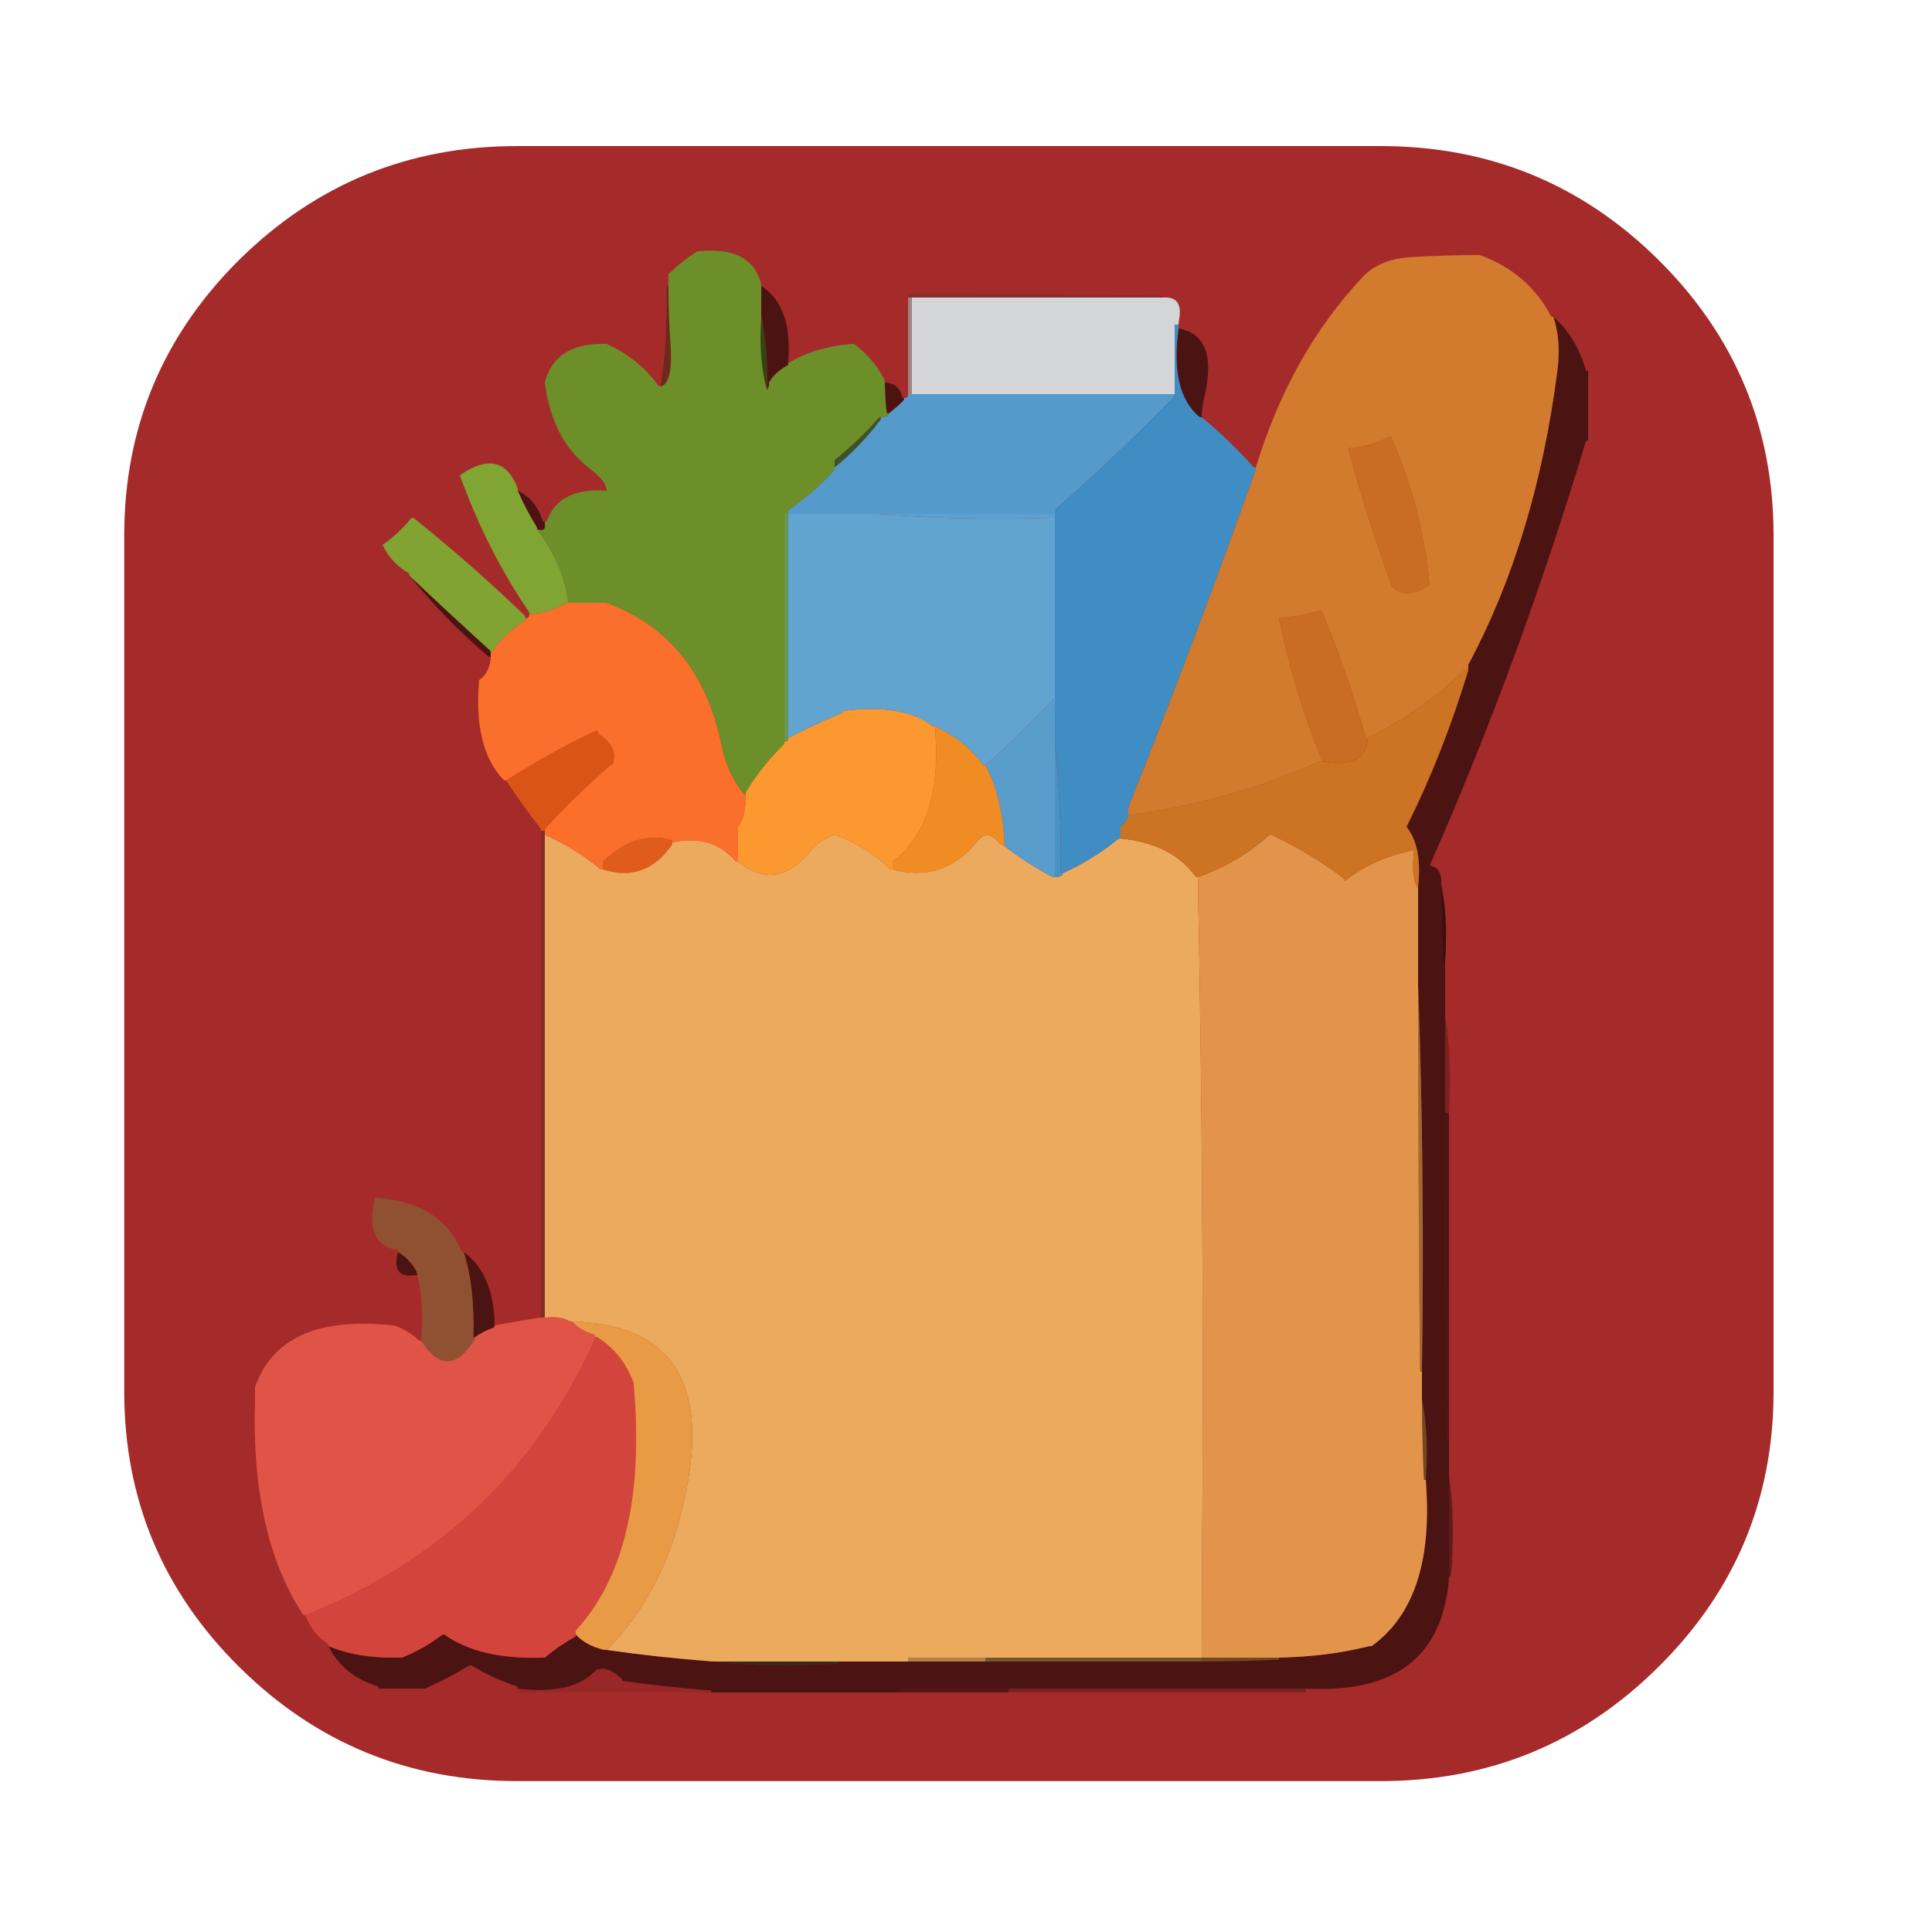 
<svg xmlns="http://www.w3.org/2000/svg" version="1.1" xmlns:xlink="http://www.w3.org/1999/xlink" preserveAspectRatio="none" x="0px" y="0px" width="500px" height="500px" viewBox="0 0 500 500">
<defs>
<g id="Layer29_0_FILL">
<path fill="#A52A2A" stroke="none" d="
M 429.2 67.25
Q 399.45 37.8 357.3 37.8
L 133.85 37.8
Q 91.7 37.8 61.9 67.25 32.15 96.8 32.15 138.6
L 32.15 360.1
Q 32.15 401.9 61.9 431.4 91.7 460.95 133.85 460.95
L 357.3 460.95
Q 399.45 460.95 429.2 431.4 459 401.9 459 360.1
L 459 138.6
Q 459 96.8 429.2 67.25 Z"/>
</g>

<g id="Layer24_0_FILL">
<path fill="#000000" fill-opacity="0.388" stroke="none" d="
M 375 408
Q 375.5 408 375.5 407.95 376.75 393.75 375 382 375 394.5 375 407 375 407.5 375 408 Z"/>

<path fill="#000000" fill-opacity="0.075" stroke="none" d="
M 183 438
Q 183.5 438 184 438 184 437.5 183.95 437.5 171.95 436.55 161 435 161 434.5 160.75 434.3 157.25 431.25 155 432 154.5 432 154.25 432.25 148.25 438.75 134 437 134 437.5 134 438 158.5 438 183 438 Z"/>

<path fill="#3B2B18" fill-opacity="0.996" stroke="none" d="
M 217 430
Q 216.5 430 216 430 200.5 430 185 430 199.75 431.75 216.95 430.5 217 430.5 217 430 Z"/>

<path fill="#000000" fill-opacity="0.247" stroke="none" d="
M 261 437
Q 261 437.5 261 438 299 438 337 438 337.5 438 338 438 338 437.5 338 437 337.5 437 337 437 299 437 261 437
M 374 287
Q 374 287.5 374 288 374.5 288 375 288 375 287.5 375.05 287 375.75 273.75 374 263 374 275 374 287 Z"/>

<path fill="#B18148" fill-opacity="0.996" stroke="none" d="
M 255 429
Q 254.5 429 254 429 244.5 429 235 429 235 429.5 235 430 244.5 430 254 430 254.5 430 255 430 255 429.5 255 429 Z"/>

<path fill="#000000" fill-opacity="0.498" stroke="none" d="
M 260 438
Q 260.5 438 261 438 261 437.5 261 437 260.5 437 260 437 246.5 437 233 437 233 437.5 233 438 246.5 438 260 438 Z"/>

<path fill="#704A25" fill-opacity="0.996" stroke="none" d="
M 311 429
Q 311 429.5 311 430 321 430 331 429.5
L 331 429
Q 330.5 429 330 429 320.5 429 311 429
M 368.5 383
L 369 383
Q 369 382.5 369.05 382 369.75 370.75 368 362 368 372.5 368.5 383 Z"/>

<path fill="#765630" fill-opacity="0.996" stroke="none" d="
M 311 429
Q 310.5 429 310 429 282.5 429 255 429 255 429.5 255 430 282.5 430 310 430 310.5 430 311 430 311 429.5 311 429 Z"/>

<path fill="#4893C6" stroke="none" d="
M 275 226
L 274.5 226
Q 274.75 208.25 273 193 273 209.5 273 226 273 226.5 273 227 274 227 274.8 226.6 275 226.5 275 226 Z"/>

<path fill="#000000" fill-opacity="0.537" stroke="none" d="
M 108 330
Q 108 329.5 107.8 329.1 106.15 325.85 103 324 101.25 330.75 107 330.05 107.5 330 108 330
M 128 343
Q 128 342.5 128 342 127.5 329.5 120 324 122.9 333.1 122.5 346
L 123 346
Q 125.05 344.55 127.85 343.55 128 343.5 128 343
M 127 169
Q 127 168.5 126.75 168.25 116.25 158.75 106 149 115.2 160.35 126.2 169.75 126.5 170 127 170 127 169.5 127 169
M 141 135
Q 140.5 135 140.45 134.85 138.75 129.25 134 127 136.1 131.9 138.75 136.15 139 136.5 139 137 141.15 137.65 141.05 136 141 135.5 141 135
M 310.2 107.75
Q 310.5 108 311 108 311 105.5 311.6 103.15 315.55 86.9 305 85 302.75 101.25 310.2 107.75
M 234 103
Q 233.5 103 233.5 102.9 232.8 99.2 229 99 229 103 229.5 106.95 229.5 107 230 107 232 105.5 233.75 103.75 234 103.5 234 103
M 197 81
Q 197 81.5 197 82 198.75 89.75 198.5 100
L 199 100
Q 199 99.5 199 99 200.7 96.2 203.8 94.6 204 94.5 204 94 204 93.5 204.05 93 204.95 79.05 197 74 197 77.5 197 81
M 411 96
Q 410.5 96 410.45 95.85 407.9 87.1 402 82 404.05 87.95 403.05 95.9 397.45 139.45 380 172 380 172.5 380 173 380 173.5 379.85 173.95 373.3 195.35 364 214 368.05 218.95 367.05 229 367 229.5 367 230 367 242 367 254 367 254.5 367 255 368.75 303.25 368 354 368 354.5 368 355 368 358 368 361 368 361.5 368 362 369.75 370.75 369.05 382 369 382.5 369 383 369 383.5 369.05 384 371.25 414.25 355 426 354.5 426 354.05 426.1 343.7 428.7 331 429
L 331 429.5
Q 321 430 311 430 310.5 430 310 430 282.5 430 255 430 254.5 430 254 430 244.5 430 235 430 234.5 430 234 430 225.5 430 217 430 217 430.5 216.95 430.5 199.75 431.75 185 430 184.5 430 184 429.95 170.1 428.9 157 427 156.5 427 156.05 426.9 151.65 425.85 149 423 149 423.5 148.8 423.6 144.5 426 141 429 140.5 429 140 429 124 429.45 115 423 114.5 423 114.2 423.25 109.7 426.7 104 429 103.5 429 103 429 92.35 429.15 85 426 88.8 433.7 97.85 436.45 98 436.5 98 437 103.5 437 109 437 109.5 437 110 437 115.9 434.4 121.15 431.2 121.5 431 122 431 127.25 434.25 133.85 436.45 134 436.5 134 437 148.25 438.75 154.25 432.25 154.5 432 155 432 157.25 431.25 160.75 434.3 161 434.5 161 435 171.95 436.55 183.95 437.5 184 437.5 184 438 208 438 232 438 232.5 438 233 438 233 437.5 233 437 246.5 437 260 437 260.5 437 261 437 299 437 337 437 337.5 437 338 437 372.3 438.85 374.95 409 375 408.5 375 408 375 407.5 375 407 375 394.5 375 382 375 381.5 375 381 375 377 375 373
L 374.5 373
Q 374 330.5 374 288 374 287.5 374 287 374 275 374 263 374 262.5 374 262 374 255.5 374 249
L 373.5 249
Q 373 239 373 229 373 228.5 373 228 373 224.5 370 224 393 172 410.45 114.15 410.5 114 411 114 411 113.5 411 113 411 104.5 411 96 Z"/>

<path fill="#D2453D" fill-opacity="0.996" stroke="none" d="
M 154.85 346.25
Q 154.5 346 154 346 154 346.5 153.8 346.9 131.15 397.2 79 418 80.75 422.75 84.75 425.35 85 425.5 85 426 92.35 429.15 103 429 103.5 429 104 429 109.7 426.7 114.2 423.25 114.5 423 115 423 124 429.45 140 429 140.5 429 141 429 144.5 426 148.8 423.6 149 423.5 149 423 149 422.5 149 422 167.65 401.65 164.05 359 164 358.5 164 358 161.2 350.3 154.85 346.25 Z"/>

<path fill="#E99B45" fill-opacity="0.996" stroke="none" d="
M 153.85 345.45
Q 154 345.5 154 346 154.5 346 154.85 346.25 161.2 350.3 164 358 164 358.5 164.05 359 167.65 401.65 149 422 149 422.5 149 423 151.65 425.85 156.05 426.9 156.5 427 157 427 173.35 410.85 178.1 383 184.9 343.05 148 342 150.15 344.35 153.85 345.45 Z"/>

<path fill="#8E5231" fill-opacity="0.976" stroke="none" d="
M 123 346
L 122.5 346
Q 122.9 333.1 120 324 119.5 324 119.45 323.8 114 310.95 97 310 94.2 322.3 102.95 323.5 103 323.5 103 324 106.15 325.85 107.8 329.1 108 329.5 108 330 109.7 336.8 109.05 346 109 346.5 109 347 115.8 357.65 122.75 346.85 123 346.5 123 346 Z"/>

<path fill="#DF5548" fill-opacity="0.992" stroke="none" d="
M 66 359
Q 66 360 66 361 66 361.5 66 362 64.85 397.15 78.35 417.75 78.5 418 79 418 131.15 397.2 153.8 346.9 154 346.5 154 346 154 345.5 153.85 345.45 150.15 344.35 148 342 147.5 342 147.15 341.8 144.95 340.55 141 341 140.5 341 140 341 139.5 341 139 341.1 133.5 342 128 343 128 343.5 127.85 343.55 125.05 344.55 123 346 123 346.5 122.75 346.85 115.8 357.65 109 347 108.5 347 108.25 346.75 105.7 344.35 102 343 101.5 343 101 342.95 72.6 340.1 66 359 Z"/>

<path fill="#DF5C1D" stroke="none" d="
M 156 224
Q 156 224.5 156 225 166.9 228.5 173.75 218.85 174 218.5 174 218 174 217.5 173.85 217.45 164.65 214.75 156 223 156 223.5 156 224 Z"/>

<path fill="#ECAB5F" fill-opacity="0.996" stroke="none" d="
M 156 225
Q 155.5 225 155.2 224.75 148.95 219.6 141 216 141 278 141 340 141 340.5 141 341 144.95 340.55 147.15 341.8 147.5 342 148 342 184.9 343.05 178.1 383 173.35 410.85 157 427 170.1 428.9 184 429.95 184.5 430 185 430 200.5 430 216 430 216.5 430 217 430 225.5 430 234 430 234.5 430 235 430 235 429.5 235 429 244.5 429 254 429 254.5 429 255 429 282.5 429 310 429 310.5 429 311 429 311 417 311.1 405 311.75 314.75 310 227 309.5 227 309.35 226.75 303.2 218.3 290 217 289.5 217 289.2 217.25 282.9 222.4 275 226 275 226.5 274.8 226.6 274 227 273 227 272.5 227 272.1 226.8 265.65 223.35 260 219 259 218.5 258.3 217.75 255.4 214.6 252.9 217.75 244.3 228.5 231 225 230.5 225 230.25 224.75 224.4 219.1 216 216 211.95 217.45 209.45 220.55 200.9 230.85 191 223 190.5 223 190.3 222.75 184.25 215.8 174 218 174 218.5 173.75 218.85 166.9 228.5 156 225 Z"/>

<path fill="#3B2A17" fill-opacity="0.247" stroke="none" d="
M 141 215
Q 140.5 215 140 215 140 277.5 140 340 140 340.5 140 341 140.5 341 141 341 141 340.5 141 340 141 278 141 216 141 215.5 141 215 Z"/>

<path fill="#DA5517" fill-opacity="0.992" stroke="none" d="
M 158.55 197.85
Q 160.1 193.25 155 190
L 154.5 189
Q 142.2 194.75 131 202 135.15 208.35 139.75 214.2 140 214.5 140 215 140.5 215 141 215 141 214.5 141.25 214.25 149.15 205.7 158 198 158.5 198 158.55 197.85 Z"/>

<path fill="#FA702D" fill-opacity="0.996" stroke="none" d="
M 156 156
Q 151.5 156 147 156 146.5 156 146.15 156.2 142.45 158.45 137 159 137 159.5 136.75 159.75 136.5 160 136 160 136 160.5 135.75 160.65 130.5 164 127 169 127 169.5 127 170 127 170.5 126.9 171 126.4 174.4 124 176 122.45 193.55 130.25 201.75 130.5 202 131 202 142.2 194.75 154.5 189
L 155 190
Q 160.1 193.25 158.55 197.85 158.5 198 158 198 149.15 205.7 141.25 214.25 141 214.5 141 215 141 215.5 141 216 148.95 219.6 155.2 224.75 155.5 225 156 225 156 224.5 156 224 156 223.5 156 223 164.65 214.75 173.85 217.45 174 217.5 174 218 184.25 215.8 190.3 222.75 190.5 223 191 223 191 222.5 191 222 191 218 191 214 192.85 211.35 193 207 193 206.5 193 206 188.35 200.65 186.75 192.85 181.1 164.9 157 156 156.5 156 156 156 Z"/>

<path fill="#80A632" fill-opacity="0.976" stroke="none" d="
M 107 134
Q 106.5 134 106.3 134.25 103.15 138.15 99 141 101.25 145.75 105.8 148.35 106 148.5 106 149 116.25 158.75 126.75 168.25 127 168.5 127 169 130.5 164 135.75 160.65 136 160.5 136 160 136 159.5 135.75 159.25 122 146.05 107 134 Z"/>

<path fill="#7FA833" fill-opacity="0.976" stroke="none" d="
M 134 127
Q 134 126.5 133.85 126.05 129.65 115.6 119 123 126.05 142.45 136.75 158.15 137 158.5 137 159 142.45 158.45 146.15 156.2 146.5 156 147 156 147 155.5 146.95 155 145.65 145.85 139 137 139 136.5 138.75 136.15 136.1 131.9 134 127 Z"/>

<path fill="#599DCB" stroke="none" d="
M 273 181
Q 272.5 181 272.25 181.25 264.15 190.15 255 198 259.35 206.15 259.95 218 260 218.5 260 219 265.65 223.35 272.1 226.8 272.5 227 273 227 273 226.5 273 226 273 209.5 273 193 273 192.5 273 192 273 186.5 273 181 Z"/>

<path fill="#5BA0CF" stroke="none" d="
M 273 133
Q 272.5 133 272 133 249.5 133 227 133 248.25 134.75 272 134 272.5 134 273 134 273 133.5 273 133 Z"/>

<path fill="#EF8D24" stroke="none" d="
M 242 188
Q 242 188.5 242.05 189 243.9 213.4 231 223 231 223.5 231 224 231 224.5 231 225 244.3 228.5 252.9 217.75 255.4 214.6 258.3 217.75 259 218.5 260 219 260 218.5 259.95 218 259.35 206.15 255 198 254.5 198 254.3 197.75 249.6 191.4 242 188 Z"/>

<path fill="#FB9930" stroke="none" d="
M 203 192
Q 203 192.5 202.75 192.75 197.15 198.15 193 205 193 205.5 193 206 193 206.5 193 207 192.85 211.35 191 214 191 218 191 222 191 222.5 191 223 200.9 230.85 209.45 220.55 211.95 217.45 216 216 224.4 219.1 230.25 224.75 230.5 225 231 225 231 224.5 231 224 231 223.5 231 223 243.9 213.4 242.05 189 242 188.5 242 188 241.5 188 241.2 187.75 233.5 182 218 184 218 184.5 217.85 184.55 210.55 187.55 204 191 204 191.5 203.75 191.75 203.5 192 203 192 Z"/>

<path fill="#344514" fill-opacity="0.996" stroke="none" d="
M 198.5 101
L 199 100 198.5 100
Q 198.75 89.75 197 82 196.25 93.25 198.5 101 Z"/>

<path fill="#62A4D0" stroke="none" d="
M 227 133
Q 226.5 133 226 133 215 133 204 133 204 161.5 204 190 204 190.5 204 191 210.55 187.55 217.85 184.55 218 184.5 218 184 233.5 182 241.2 187.75 241.5 188 242 188 249.6 191.4 254.3 197.75 254.5 198 255 198 264.15 190.15 272.25 181.25 272.5 181 273 181 273 180.5 273 180 273 157 273 134 272.5 134 272 134 248.25 134.75 227 133 Z"/>

<path fill="#6B9553" stroke="none" d="
M 204 133
Q 203.5 133 203 133 203 162 203 191 203 191.5 203 192 203.5 192 203.75 191.75 204 191.5 204 191 204 190.5 204 190 204 161.5 204 133 Z"/>

<path fill="#3C552C" fill-opacity="0.996" stroke="none" d="
M 227.75 108.8
Q 228 108.5 228 108 227.5 108 227.3 108.25 222.15 114.15 216 119 216 119.5 216 120 216 120.5 216 121 222.6 115.65 227.75 108.8 Z"/>

<path fill="#549BCC" fill-opacity="0.996" stroke="none" d="
M 234 103
Q 234 103.5 233.75 103.75 232 105.5 230 107 230 107.5 229.8 107.6 229 108 228 108 228 108.5 227.75 108.8 222.6 115.65 216 121 216 121.5 215.75 121.8 210.55 127.55 204 132 204 132.5 204 133 215 133 226 133 226.5 133 227 133 249.5 133 272 133 272.5 133 273 133 273 132.5 273 132 289 118 303.75 102.75 304 102.5 304 102 303.5 102 303 102 269.5 102 236 102 235.5 102 235 102 235 102.5 234.75 102.75 234.5 103 234 103 Z"/>

<path fill="#9EA1A2" fill-opacity="0.749" stroke="none" d="
M 236 77
Q 235.5 77 235 77 235 89 235 101 235 101.5 235 102 235.5 102 236 102 236 101.5 236 101 236 89 236 77 Z"/>

<path fill="#1E280B" fill-opacity="0.404" stroke="none" d="
M 173 74
L 172.5 74
Q 172.75 88.25 171 100 174.25 99.25 173.55 88.95 173 81.5 173 74 Z"/>

<path fill="#6D902A" fill-opacity="0.996" stroke="none" d="
M 197 74
Q 197 73.5 196.85 73.05 194.25 63.75 181 65 180.5 65 180.15 65.25 176.25 67.75 173 71 173 72 173 73 173 73.5 173 74 173 81.5 173.55 88.95 174.25 99.25 171 100 170.5 100 170.35 99.75 165.25 92.75 157 89 156.5 89 156 89 143.5 89 141 99 142.95 114.05 152.75 121.35 156.95 124.55 157 127 144.6 126.1 141.55 134.85 141.5 135 141 135 141 135.5 141.05 136 141.15 137.65 139 137 145.65 145.85 146.95 155 147 155.5 147 156 151.5 156 156 156 156.5 156 157 156 181.1 164.9 186.75 192.85 188.35 200.65 193 206 193 205.5 193 205 197.15 198.15 202.75 192.75 203 192.5 203 192 203 191.5 203 191 203 162 203 133 203.5 133 204 133 204 132.5 204 132 210.55 127.55 215.75 121.8 216 121.5 216 121 216 120.5 216 120 216 119.5 216 119 222.15 114.15 227.3 108.25 227.5 108 228 108 229 108 229.8 107.6 230 107.5 230 107 229.5 107 229.5 106.95 229 103 229 99 229 98.5 228.8 98.1 225.9 92.6 221 89 220.5 89 220 89.05 210.45 89.95 204 94 204 94.5 203.8 94.6 200.7 96.2 199 99 199 99.5 199 100
L 198.5 101
Q 196.25 93.25 197 82 197 81.5 197 81 197 77.5 197 74 Z"/>

<path fill="#D3D6D8" fill-opacity="0.996" stroke="none" d="
M 301 77
Q 300.5 77 300 77 268 77 236 77 236 89 236 101 236 101.5 236 102 269.5 102 303 102 303.5 102 304 102 304 101.5 304 101 304 92.5 304 84 304.5 84 305 84 305 83.5 305.1 83 306.4 76.6 301 77 Z"/>

<path fill="#343535" fill-opacity="0.243" stroke="none" d="
M 301 77
L 301 76.5
Q 268 76 235 76 235 76.5 235 77 235.5 77 236 77 268 77 300 77 300.5 77 301 77 Z"/>

<path fill="#A06A35" fill-opacity="0.996" stroke="none" d="
M 368 355
Q 368 354.5 368 354 368.75 303.25 367 255 367 305 367.5 355
L 368 355 Z"/>

<path fill="#000000" fill-opacity="0.525" stroke="none" d="
M 375 288
Q 374.5 288 374 288 374 330.5 374.5 373
L 375 373
Q 375 372.5 375 372 375 330 375 288 Z"/>

<path fill="#000000" fill-opacity="0.639" stroke="none" d="
M 374 249
Q 374 248.5 374.05 248 374.75 237.25 373 229 373 239 373.5 249
L 374 249 Z"/>

<path fill="#E2964B" fill-opacity="0.996" stroke="none" d="
M 367 230
Q 365.3 227.25 365.8 222
L 366 220
Q 355.9 221.9 348 228 348 227.5 347.75 227.3 339.15 220.85 329 216 328.5 216 328.25 216.25 320.7 223.2 310 227 311.75 314.75 311.1 405 311 417 311 429 320.5 429 330 429 330.5 429 331 429 343.7 428.7 354.05 426.1 354.5 426 355 426 371.25 414.25 369.05 384 369 383.5 369 383
L 368.5 383
Q 368 372.5 368 362 368 361.5 368 361 368 358 368 355
L 367.5 355
Q 367 305 367 255 367 254.5 367 254 367 242 367 230 Z"/>

<path fill="#CC7425" fill-opacity="0.996" stroke="none" d="
M 342 197
Q 341.5 197 341.1 197.2 319.6 207.1 292 211 292 211.5 291.75 211.85 291 213 290 214 290 215 290 216 290 216.5 290 217 303.2 218.3 309.35 226.75 309.5 227 310 227 320.7 223.2 328.25 216.25 328.5 216 329 216 339.15 220.85 347.75 227.3 348 227.5 348 228 355.9 221.9 366 220
L 365.8 222
Q 365.3 227.25 367 230 367 229.5 367.05 229 368.05 218.95 364 214 373.3 195.35 379.85 173.95 380 173.5 380 173 379.5 173 379.25 173.25 368.3 183.8 354 191 354 191.5 353.9 192 352.6 199.1 342 197 Z"/>

<path fill="#C86D23" stroke="none" d="
M 341.05 158.15
Q 336.5 159.5 331 160 335.05 179.45 341.85 196.05 342 196.5 342 197 352.6 199.1 353.9 192 354 191.5 354 191 353.5 191 353.45 190.85 348.55 173.45 342 158 341.5 158 341.05 158.15
M 349 116
Q 349 116.5 349.15 116.95 353.9 134.6 360 151 360 151.5 360.25 151.75 363.35 155.2 369 152 370 151.5 369.95 151.1 368.2 131.8 360 113 359.5 113 359.1 113.2 355 115.5 349 116 Z"/>

<path fill="#3F8EC3" fill-opacity="0.996" stroke="none" d="
M 324.85 121.95
Q 325 121.5 325 121 324.5 121 324.3 120.75 318.15 113.85 311 108 310.5 108 310.2 107.75 302.75 101.25 305 85 305 84.5 305 84 304.5 84 304 84 304 92.5 304 101 304 101.5 304 102 304 102.5 303.75 102.75 289 118 273 132 273 132.5 273 133 273 133.5 273 134 273 157 273 180 273 180.5 273 181 273 186.5 273 192 273 192.5 273 193 274.75 208.25 274.5 226
L 275 226
Q 282.9 222.4 289.2 217.25 289.5 217 290 217 290 216.5 290 216 290 215 290 214 291 213 291.75 211.85 292 211.5 292 211 292 210.5 292 210 292 209.5 292 209 309.15 166.15 324.85 121.95 Z"/>

<path fill="#D27C30" fill-opacity="0.996" stroke="none" d="
M 402 82
Q 401.5 82 401.4 81.8 395.45 70.55 383 66 374 66 365.05 66.55 357.05 67.05 352.7 71.65 334 91.5 325 121 325 121.5 324.85 121.95 309.15 166.15 292 209 292 209.5 292 210 292 210.5 292 211 319.6 207.1 341.1 197.2 341.5 197 342 197 342 196.5 341.85 196.05 335.05 179.45 331 160 336.5 159.5 341.05 158.15 341.5 158 342 158 348.55 173.45 353.45 190.85 353.5 191 354 191 368.3 183.8 379.25 173.25 379.5 173 380 173 380 172.5 380 172 397.45 139.45 403.05 95.9 404.05 87.95 402 82
M 349.15 116.95
Q 349 116.5 349 116 355 115.5 359.1 113.2 359.5 113 360 113 368.2 131.8 369.95 151.1 370 151.5 369 152 363.35 155.2 360.25 151.75 360 151.5 360 151 353.9 134.6 349.15 116.95 Z"/>
</g>
</defs>

<g transform="matrix( 1, 0, 0, 1, 0,0) ">
<use xlink:href="#Layer29_0_FILL"/>
</g>

<g transform="matrix( 1, 0, 0, 1, 0,0) ">
<use xlink:href="#Layer24_0_FILL"/>
</g>
</svg>
